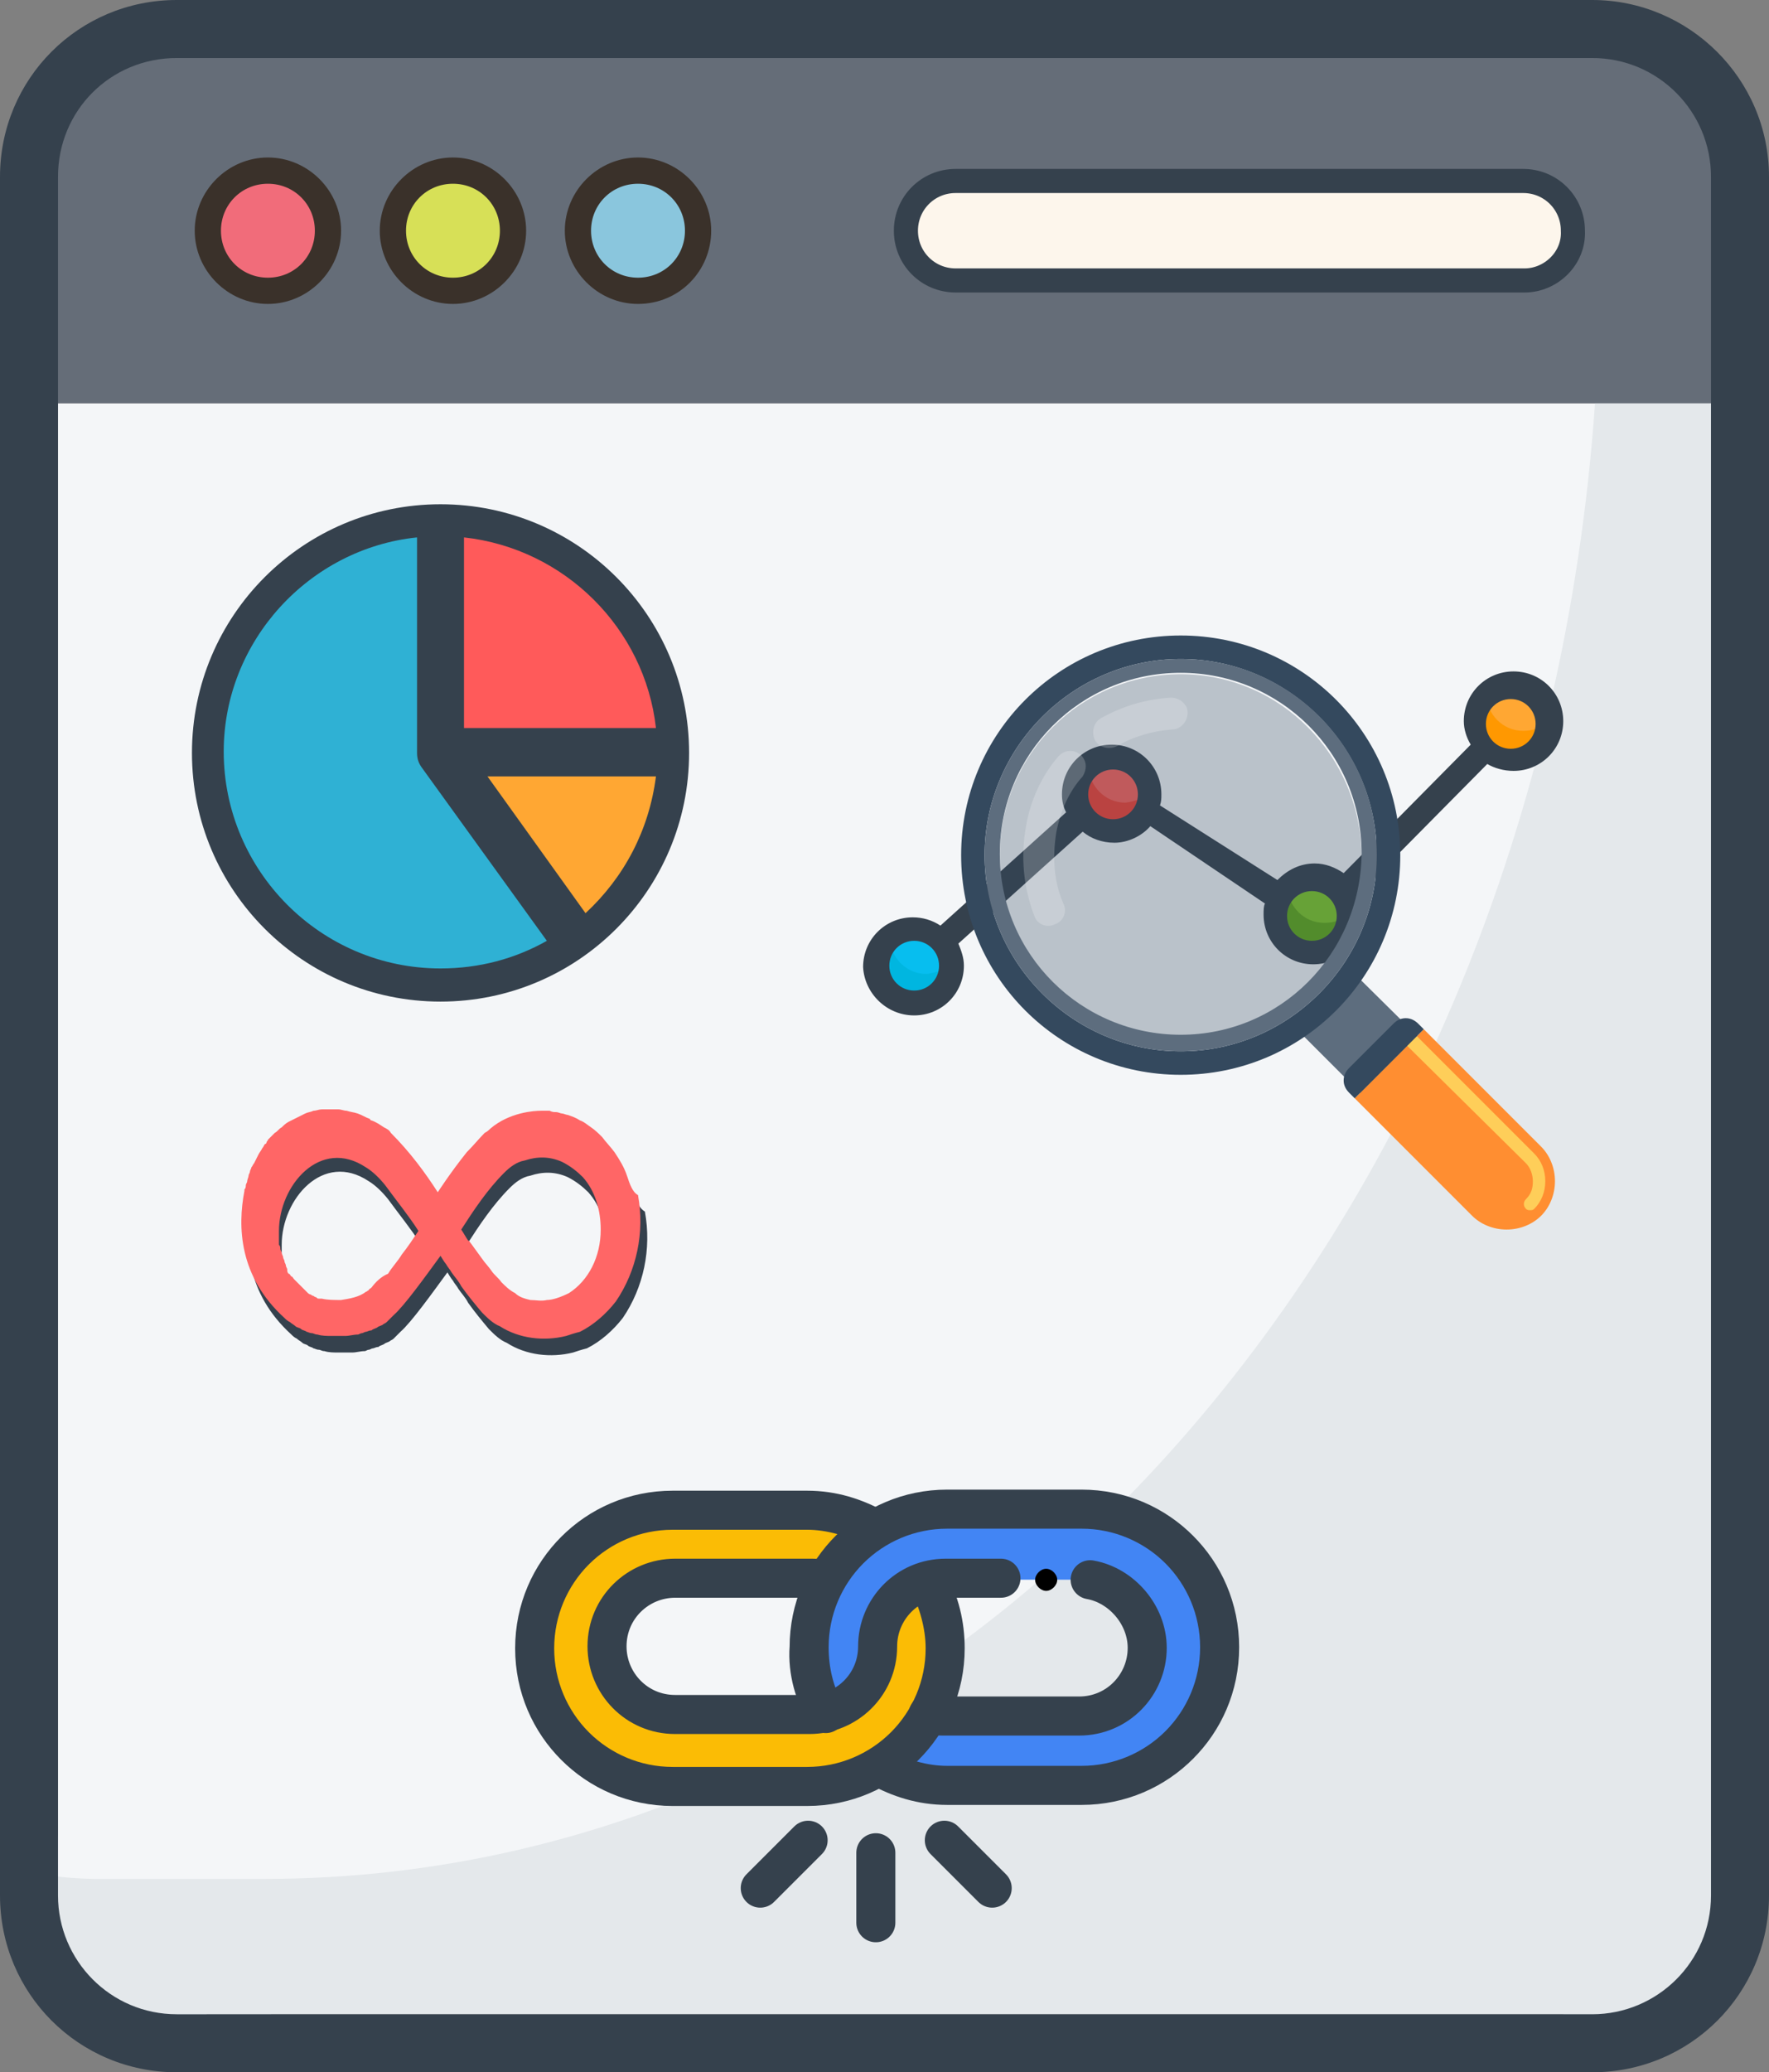 <?xml version="1.0" encoding="utf-8"?>
<!-- Generator: Adobe Illustrator 25.0.0, SVG Export Plug-In . SVG Version: 6.00 Build 0)  -->
<svg version="1.1" id="Layer_1" xmlns="http://www.w3.org/2000/svg" xmlns:xlink="http://www.w3.org/1999/xlink" x="0px" y="0px"
	 viewBox="0 0 128.1 150" style="enable-background:new 0 0 128.1 150;" xml:space="preserve">
<rect x="0" y="0" width="128.1" height="150" fill="#808080" stroke="none"/>
<style type="text/css">
	.st0{fill:#656D78;}
	.st1{fill:#F4F6F8;}
	.st2{fill:#E4E8EB;}
	.st3{fill:#F16C7A;}
	.st4{fill:#3A312A;}
	.st5{fill:#D7E057;}
	.st6{fill:#8AC6DD;}
	.st7{fill:#FDF6EC;stroke:#35414D;stroke-width:1.745;stroke-miterlimit:10;}
	.st8{fill:#35414D;}
	.st9{clip-path:url(#SVGID_1_);}
	.st10{fill:#FBBC05;}
	.st11{fill:#4285F4;}
	.st12{fill:none;stroke:#35414D;stroke-width:2.121;stroke-linecap:round;stroke-linejoin:round;stroke-miterlimit:13.333;}
	.st13{fill-rule:evenodd;clip-rule:evenodd;fill:#FFB54C;}
	.st14{fill-rule:evenodd;clip-rule:evenodd;fill:#35414D;}
	.st15{fill-rule:evenodd;clip-rule:evenodd;fill:#FFA733;}
	.st16{fill-rule:evenodd;clip-rule:evenodd;fill:#2FB1D4;}
	.st17{fill-rule:evenodd;clip-rule:evenodd;fill:#FF5A5A;}
	.st18{fill:#FF6666;}
	.st19{fill:#07BEEF;}
	.st20{fill:#FC635B;}
	.st21{fill:#7EC927;}
	.st22{fill:#FFA733;}
	.st23{fill:#00B6E0;}
	.st24{fill:#F34234;}
	.st25{fill:#60A917;}
	.st26{fill:#FF9801;}
	.st27{fill:#5D6D7E;}
	.st28{fill:#FF8E31;}
	.st29{fill:#FECE59;}
	.st30{fill:#34495E;}
	.st31{opacity:0.3;fill:#34495E;}
	.st32{opacity:0.2;fill:#FFFFFF;}
</style>
<g>
	<polygon class="st0" points="124.4,16.7 123.9,16.7 123.9,29.2 4.2,29.2 4.2,15.3 2.6,13.3 3.4,5.5 7.2,2.9 15,4.2 111.4,4.2 
		111.4,2.9 123.9,4.2 	"/>
	<path class="st1" d="M123.9,29.2v103.6c0,7.2-4.8,13-10.8,13H15c-7.7,2.6-14.7,0-10.8-13l0,0V29.2L123.9,29.2z"/>
	<path class="st2" d="M123.9,29.2v103.6c0.5,6.9,4.1,15.4-10.8,13H15c-13,1.6-13-4.9-11.6-10.1c0.8,0.2,2.7,0.3,3.5,0.3h12.3
		c50.2,0,92.1-46.4,96.3-106.8L123.9,29.2z"/>
	<g>
		<g>
			<circle class="st3" cx="19.4" cy="16.7" r="4.3"/>
			<path class="st4" d="M19.4,22c-2.9,0-5.3-2.4-5.3-5.3s2.4-5.3,5.3-5.3s5.3,2.4,5.3,5.3S22.3,22,19.4,22z M19.4,13.3
				c-1.9,0-3.4,1.5-3.4,3.4s1.5,3.4,3.4,3.4c1.9,0,3.4-1.5,3.4-3.4C22.8,14.8,21.3,13.3,19.4,13.3z"/>
		</g>
		<g>
			<circle class="st5" cx="32.8" cy="16.7" r="4.3"/>
			<path class="st4" d="M32.8,22c-2.9,0-5.3-2.4-5.3-5.3s2.4-5.3,5.3-5.3s5.3,2.4,5.3,5.3S35.7,22,32.8,22z M32.8,13.3
				c-1.9,0-3.4,1.5-3.4,3.4s1.5,3.4,3.4,3.4c1.9,0,3.4-1.5,3.4-3.4C36.2,14.8,34.7,13.3,32.8,13.3z"/>
		</g>
		<g>
			<circle class="st6" cx="46.2" cy="16.7" r="4.3"/>
			<path class="st4" d="M46.2,22c-2.9,0-5.3-2.4-5.3-5.3s2.4-5.3,5.3-5.3c2.9,0,5.3,2.4,5.3,5.3S49.2,22,46.2,22z M46.2,13.3
				c-1.9,0-3.4,1.5-3.4,3.4s1.5,3.4,3.4,3.4c1.9,0,3.4-1.5,3.4-3.4C49.6,14.8,48.1,13.3,46.2,13.3z"/>
		</g>
		<path class="st7" d="M110.4,20.3H69.2c-2,0-3.6-1.6-3.6-3.6v0c0-2,1.6-3.6,3.6-3.6h41.1c2,0,3.6,1.6,3.6,3.6v0
			C114,18.7,112.3,20.3,110.4,20.3z"/>
	</g>
	<path class="st8" d="M115.3,4.2c4.8,0,8.6,3.9,8.6,8.6v124.4c0,4.8-3.9,8.6-8.6,8.6H12.8c-4.8,0-8.6-3.9-8.6-8.6V12.8
		C4.2,8,8,4.2,12.8,4.2H115.3 M115.3,0H12.8C5.7,0,0,5.7,0,12.8v124.4c0,7.1,5.7,12.8,12.8,12.8h102.5c7.1,0,12.8-5.7,12.8-12.8
		V12.8C128.1,5.7,122.3,0,115.3,0L115.3,0z"/>
	<g id="g5160_3_" transform="matrix(1.333,0,0,-1.333,0,682.667)">
		<g id="g5162_3_">
			<g>
				<defs>
					
						<rect id="SVGID_4_" x="26.4" y="401.4" transform="matrix(0.707 -0.707 0.707 0.707 -284.922 157.455)" width="42.4" height="42.4"/>
				</defs>
				<clipPath id="SVGID_1_">
					<use xlink:href="#SVGID_4_"  style="overflow:visible;"/>
				</clipPath>
				<g id="g5164_5_" class="st9">
					<g id="g5170_5_" transform="translate(247.21,328.78)">
						<path id="path5172_5_" class="st10" d="M-196.8,97.5c0.7-1.3,1-2.8,0.9-4.2c0,0,0,0,0,0c0-0.3-0.1-0.5-0.1-0.7l0,0
							c0-0.2-0.1-0.5-0.2-0.7c0,0,0,0,0,0c-0.1-0.5-0.4-1.1-0.7-1.6c0,0,0,0,0,0c-1.3-2.3-3.7-3.8-6.5-3.8l-7.3,0
							c-4.1,0-7.5,3.3-7.5,7.5c0,4.1,3.3,7.5,7.5,7.5l7.3,0c1.4,0,2.6-0.4,3.7-1c-0.6-0.3-1.1-0.7-1.5-1.2c-0.5-0.5-0.9-1.1-1.3-1.7
							c-0.3,0.1-0.6,0.1-0.9,0.1l-7.3,0c-2.1,0-3.7-1.7-3.7-3.7c0-2.1,1.7-3.7,3.7-3.7l7.3,0c2.1,0,3.7,1.7,3.7,3.7
							C-199.6,95.6-198.4,97.1-196.8,97.5C-196.8,97.5-196.8,97.5-196.8,97.5"/>
					</g>
					<g id="g5174_5_" transform="translate(466.85,466.85)">
						<path id="path5176_5_" class="st11" d="M-400.7-44.2c0,4.1-3.3,7.5-7.5,7.5l-7.3,0c-4.1,0-7.5-3.3-7.5-7.5
							c0-1.3,0.3-2.5,0.9-3.6c1.6,0.4,2.8,1.9,2.8,3.6c0,2.1,1.7,3.7,3.7,3.7l7.5,0l0,0c2-0.1,3.6-1.7,3.6-3.7
							c0-2.1-1.7-3.7-3.7-3.7l-7.3,0c-0.3,0-0.6,0-0.9,0.1c-0.3-0.6-0.8-1.2-1.3-1.7c-0.5-0.5-1-0.9-1.5-1.2c1.1-0.6,2.4-1,3.7-1
							l7.3,0C-404.1-51.6-400.7-48.3-400.7-44.2"/>
					</g>
					<g id="g5178_5_" transform="translate(246.745,328.921)">
						<path id="path5180_5_" class="st12" d="M-196.3,97.3c0.6-1.1,0.9-2.3,0.9-3.6c0-4.1-3.3-7.5-7.5-7.5l-7.3,0
							c-4.1,0-7.5,3.3-7.5,7.5c0,4.1,3.3,7.5,7.5,7.5h7.3c1.4,0,2.6-0.4,3.7-1c-1.1,0.6-2.4,1-3.7,1h-7.3c-4.1,0-7.5-3.3-7.5-7.5
							c0-4.1,3.3-7.5,7.5-7.5l7.3,0c4.1,0,7.5,3.3,7.5,7.5C-195.4,95-195.8,96.3-196.3,97.3z"/>
					</g>
					<g id="g5182_5_" transform="translate(328.921,246.745)">
						<path id="path5184_5_" class="st12" d="M-278.5,172.3c0.3-0.1,0.6-0.1,0.9-0.1l7.3,0c2.1,0,3.7,1.7,3.7,3.7
							c0,1.8-1.4,3.4-3.1,3.7"/>
					</g>
					<g id="g5186_5_" transform="translate(290.076,374.929)">
						<path id="path5188_5_" class="st12" d="M-235.7,51.5h-3c-2.1,0-3.7-1.7-3.7-3.7c0-2.1-1.7-3.7-3.7-3.7l-7.3,0
							c-2.1,0-3.7,1.7-3.7,3.7c0,2.1,1.7,3.7,3.7,3.7l7.3,0c0.3,0,0.6,0,0.9-0.1"/>
					</g>
					<g id="g5190_5_" transform="translate(265.255,183.079)">
						<path id="path5192_5_" class="st12" d="M-220.4,236c-0.6,1.1-0.9,2.3-0.9,3.6c0,4.1,3.3,7.5,7.5,7.5l7.3,0
							c4.1,0,7.5-3.3,7.5-7.5c0-4.1-3.3-7.5-7.5-7.5h-7.3c-1.4,0-2.6,0.4-3.7,1c1.1-0.6,2.4-1,3.7-1h7.3c4.1,0,7.5,3.3,7.5,7.5
							c0,4.1-3.3,7.5-7.5,7.5l-7.3,0c-4.1,0-7.5-3.3-7.5-7.5C-221.4,238.3-221,237-220.4,236z"/>
					</g>
					<g id="g5194_5_" transform="translate(325.432,396.142)">
						<path id="path5196_5_" d="M-268.6,29.6c-0.3,0-0.6,0.3-0.6,0.6c0,0.3,0.3,0.6,0.6,0.6c0.3,0,0.6-0.3,0.6-0.6
							C-268,29.9-268.3,29.6-268.6,29.6"/>
					</g>
					<g id="g5210_6_" transform="translate(383.279,128.721)">
						<path id="path5212_6_" class="st12" d="M-335.7,282.8V279"/>
					</g>
					<g id="g5214_6_" transform="translate(333,95)">
						<path id="path5216_6_" class="st12" d="M-289.1,317.2l-2.6-2.6"/>
					</g>
					<g id="g5218_6_" transform="translate(417,179)">
						<path id="path5220_6_" class="st12" d="M-365.7,233.2l2.6-2.6"/>
					</g>
				</g>
			</g>
		</g>
	</g>
	<g>
		<g>
			<g>
				<path class="st13" d="M49.3,54.4c0,5.4-2.5,10.7-7.2,14.1L31.9,54.4h2.9L49.3,54.4z"/>
				<circle class="st14" cx="31.9" cy="54.5" r="18"/>
				<circle class="st14" cx="31.9" cy="54.4" r="17.4"/>
				<path class="st14" d="M31.9,37.1c9.6,0,17.4,7.8,17.4,17.4H31.9V37.1z"/>
				<path class="st15" d="M42.4,66.1l-7.1-9.9h12.2C47,60.1,45.2,63.5,42.4,66.1L42.4,66.1z"/>
				<path class="st16" d="M16.2,54.4c0,8.6,7,15.7,15.7,15.7c2.8,0,5.4-0.7,7.7-2l-9.1-12.6l0,0c-0.2-0.3-0.3-0.6-0.3-1V38.9
					C22.4,39.7,16.2,46.4,16.2,54.4z"/>
				<path class="st17" d="M47.5,52.7H33.6V38.9C40.9,39.7,46.7,45.5,47.5,52.7z"/>
			</g>
			<g>
				<g>
					<path class="st8" d="M45.7,86.1c-0.2-0.6-0.5-1.1-0.9-1.7c-0.3-0.4-0.6-0.7-0.9-1.1c-0.2-0.2-0.5-0.5-0.8-0.7
						c-0.3-0.2-0.5-0.4-0.8-0.5c-0.3-0.2-0.6-0.3-0.9-0.4c-0.1,0-0.3-0.1-0.4-0.1c-0.1,0-0.3-0.1-0.4-0.1c-0.2,0-0.3,0-0.5-0.1
						c0,0-0.1,0-0.1,0c0,0-0.1,0-0.1,0c-0.1,0-0.2,0-0.3,0c0,0,0,0,0,0c0,0-0.1,0-0.1,0c-0.5,0-2.3,0.1-3.7,1.3
						c-0.1,0.1-0.2,0.2-0.4,0.3c-0.4,0.4-0.8,0.9-1.3,1.4c-1.2,1.5-2.1,2.9-2.1,2.9c0,0,0,0,0,0c-0.9-1.4-2-2.9-3.4-4.3
						c-0.1-0.2-0.3-0.3-0.5-0.4c-0.3-0.2-0.6-0.4-0.9-0.5c0,0-0.1,0-0.1-0.1c-0.3-0.1-0.6-0.3-0.9-0.4c-0.3-0.1-0.5-0.1-0.8-0.2
						c-0.2,0-0.4-0.1-0.6-0.1c-0.1,0-0.2,0-0.4,0c0,0-0.1,0-0.1,0c-0.2,0-0.4,0-0.7,0c-0.2,0-0.4,0.1-0.6,0.1
						c-0.2,0.1-0.4,0.1-0.6,0.2C22.4,82,22.2,82,22,82.1c-0.2,0.1-0.4,0.2-0.6,0.3c-0.2,0.1-0.4,0.3-0.5,0.4
						c-0.2,0.1-0.3,0.3-0.5,0.4c-0.1,0.1-0.2,0.2-0.2,0.2c-0.1,0.1-0.2,0.2-0.3,0.3c0,0.1-0.1,0.1-0.1,0.2c0,0,0,0.1-0.1,0.1
						c0,0,0,0,0,0c0,0,0,0,0,0c-0.1,0.1-0.1,0.2-0.2,0.3c-0.1,0.2-0.2,0.3-0.3,0.5c-0.1,0.2-0.2,0.4-0.3,0.6
						c-0.1,0.1-0.1,0.2-0.2,0.3c0,0,0,0,0,0c0,0.1-0.1,0.2-0.1,0.3c0,0,0,0,0,0c0,0.1-0.1,0.2-0.1,0.3c0,0,0,0,0,0
						c0,0.1-0.1,0.3-0.1,0.4c0,0.1-0.1,0.2-0.1,0.3c0,0,0,0,0,0c0,0.1,0,0.2-0.1,0.3c0,0,0,0,0,0.1c-0.5,2.6-0.4,6.2,2.9,9.2
						c0.1,0.1,0.2,0.2,0.4,0.3c0.1,0.1,0.3,0.2,0.4,0.3c0.1,0.1,0.3,0.1,0.4,0.2c0.1,0.1,0.3,0.1,0.4,0.2c0.1,0,0.2,0.1,0.4,0.1
						c0.1,0,0.2,0.1,0.4,0.1c0.3,0.1,0.7,0.1,1,0.1c0.3,0,0.7,0,1,0c0.3,0,0.6-0.1,0.9-0.1c0.1,0,0.2-0.1,0.3-0.1
						c0.1,0,0.2-0.1,0.3-0.1c0.1,0,0.2-0.1,0.4-0.1c0.1-0.1,0.2-0.1,0.4-0.2c0.1-0.1,0.2-0.1,0.4-0.2c0.1-0.1,0.2-0.1,0.3-0.2
						c0.1-0.1,0.2-0.2,0.3-0.3c0,0,0.1-0.1,0.1-0.1c0,0,0.1-0.1,0.1-0.1c0.8-0.7,2.3-2.8,3.4-4.3c0,0,0.3,0.5,0.4,0.6
						c0.1,0.2,0.3,0.4,0.4,0.6c0.2,0.3,0.5,0.6,0.7,1c0.5,0.7,1,1.3,1.5,1.9c0.4,0.4,0.8,0.8,1.3,1c1.4,0.9,3.2,1.1,4.8,0.7
						c0.3-0.1,0.6-0.2,1-0.3c1-0.5,1.9-1.3,2.6-2.2c1.5-2.2,2.1-5,1.6-7.7C46.2,87.4,46,86.7,45.7,86.1z M27.2,94.2
						c-0.1,0.1-0.2,0.1-0.2,0.2c-0.1,0-0.1,0.1-0.2,0.1c-0.5,0.4-1.2,0.5-1.8,0.6c-0.5,0-1,0-1.4-0.1c-0.1,0-0.1,0-0.2,0
						c-0.1,0-0.1,0-0.2-0.1c-0.1,0-0.2-0.1-0.2-0.1c-0.1,0-0.2-0.1-0.2-0.1c-0.1,0-0.2-0.1-0.2-0.1c-0.1-0.1-0.1-0.1-0.2-0.2
						c-0.1-0.1-0.1-0.1-0.2-0.2C22,94.1,22,94.1,21.9,94c-0.1-0.1-0.1-0.1-0.2-0.2c-0.1-0.1-0.1-0.1-0.2-0.2
						c-0.1-0.1-0.1-0.2-0.2-0.2c-0.1-0.1-0.1-0.2-0.2-0.2c-0.1-0.1-0.1-0.2-0.1-0.3c0-0.1-0.1-0.2-0.1-0.3c0-0.1-0.1-0.2-0.1-0.3
						c0-0.1-0.1-0.2-0.1-0.3c0-0.1-0.1-0.2-0.1-0.3c0-0.1-0.1-0.2-0.1-0.3c0-0.1,0-0.2-0.1-0.3c0-0.1,0-0.2,0-0.3c0-0.1,0-0.2,0-0.3
						c0-0.1,0-0.2,0-0.3c0,0,0-0.1,0-0.1c0-3.3,3-6.8,6.3-4.6c0.5,0.3,1,0.8,1.4,1.3c0.8,1.1,1.7,2.2,2.4,3.3
						c-0.4,0.6-0.8,1.2-1.2,1.7c-0.3,0.5-0.7,0.9-1,1.4C28,93.5,27.6,93.9,27.2,94.2z M41.6,94.7C41,95,40.4,95.1,40,95.2
						c-0.4,0.1-0.8,0-1.2,0c-0.4-0.1-0.8-0.2-1.1-0.5c-0.4-0.2-0.7-0.5-1-0.8c-0.2-0.3-0.5-0.5-0.7-0.8c-0.2-0.3-0.5-0.6-0.7-0.9
						c-0.3-0.4-0.5-0.7-0.8-1.1c-0.1-0.1-0.1-0.2-0.2-0.2c-0.2-0.3-0.3-0.5-0.5-0.8c0.9-1.4,1.9-2.9,3.1-4.1
						c0.4-0.4,0.9-0.8,1.5-0.9l0,0c0.9-0.3,1.8-0.3,2.7,0.1c0.6,0.3,1.1,0.7,1.5,1.1c0.9,1,1.3,2.4,1.3,3.8
						C43.9,92,43,93.8,41.6,94.7z"/>
				</g>
				<path class="st18" d="M45.4,85.1c-0.2-0.6-0.5-1.1-0.9-1.7c-0.3-0.4-0.6-0.7-0.9-1.1c-0.2-0.2-0.5-0.5-0.8-0.7
					c-0.3-0.2-0.5-0.4-0.8-0.5c-0.3-0.2-0.6-0.3-0.9-0.4c-0.1,0-0.3-0.1-0.4-0.1c-0.1,0-0.3-0.1-0.4-0.1c-0.2,0-0.3,0-0.5-0.1
					c0,0-0.1,0-0.1,0c0,0-0.1,0-0.1,0c-0.1,0-0.2,0-0.3,0c0,0,0,0,0,0c0,0-0.1,0-0.1,0c-0.5,0-2.3,0.1-3.7,1.3
					c-0.1,0.1-0.2,0.2-0.4,0.3c-0.4,0.4-0.8,0.9-1.3,1.4c-1.2,1.5-2.1,2.9-2.1,2.9c0,0,0,0,0,0c-0.9-1.4-2-2.9-3.4-4.3
					c-0.1-0.2-0.3-0.3-0.5-0.4c-0.3-0.2-0.6-0.4-0.9-0.5c0,0-0.1,0-0.1-0.1c-0.3-0.1-0.6-0.3-0.9-0.4c-0.3-0.1-0.5-0.1-0.8-0.2
					c-0.2,0-0.4-0.1-0.6-0.1c-0.1,0-0.2,0-0.4,0c0,0-0.1,0-0.1,0c-0.2,0-0.4,0-0.7,0c-0.2,0-0.4,0.1-0.6,0.1
					c-0.2,0.1-0.4,0.1-0.6,0.2c-0.2,0.1-0.4,0.2-0.6,0.3c-0.2,0.1-0.4,0.2-0.6,0.3c-0.2,0.1-0.4,0.3-0.5,0.4
					c-0.2,0.1-0.3,0.3-0.5,0.4c-0.1,0.1-0.2,0.2-0.2,0.2c-0.1,0.1-0.2,0.2-0.3,0.3c0,0.1-0.1,0.1-0.1,0.2c0,0,0,0.1-0.1,0.1
					c0,0,0,0,0,0c0,0,0,0,0,0c-0.1,0.1-0.1,0.2-0.2,0.3c-0.1,0.2-0.2,0.3-0.3,0.5c-0.1,0.2-0.2,0.4-0.3,0.6
					c-0.1,0.1-0.1,0.2-0.2,0.3c0,0,0,0,0,0c0,0.1-0.1,0.2-0.1,0.3c0,0,0,0,0,0c0,0.1-0.1,0.2-0.1,0.3c0,0,0,0,0,0
					c0,0.1-0.1,0.3-0.1,0.4c0,0.1-0.1,0.2-0.1,0.3c0,0,0,0,0,0c0,0.1,0,0.2-0.1,0.3c0,0,0,0,0,0.1c-0.5,2.6-0.4,6.2,2.9,9.2
					c0.1,0.1,0.2,0.2,0.4,0.3c0.1,0.1,0.3,0.2,0.4,0.3c0.1,0.1,0.3,0.1,0.4,0.2c0.1,0.1,0.3,0.1,0.4,0.2c0.1,0,0.2,0.1,0.4,0.1
					c0.1,0,0.2,0.1,0.4,0.1c0.3,0.1,0.7,0.1,1,0.1c0.3,0,0.7,0,1,0c0.3,0,0.6-0.1,0.9-0.1c0.1,0,0.2-0.1,0.3-0.1
					c0.1,0,0.2-0.1,0.3-0.1c0.1,0,0.2-0.1,0.4-0.1c0.1-0.1,0.2-0.1,0.4-0.2c0.1-0.1,0.2-0.1,0.4-0.2c0.1-0.1,0.2-0.1,0.3-0.2
					c0.1-0.1,0.2-0.2,0.3-0.3c0,0,0.1-0.1,0.1-0.1c0,0,0.1-0.1,0.1-0.1c0.8-0.7,2.3-2.8,3.4-4.3c0,0,0.3,0.5,0.4,0.6
					c0.1,0.2,0.3,0.4,0.4,0.6c0.2,0.3,0.5,0.6,0.7,1c0.5,0.7,1,1.3,1.5,1.9c0.4,0.4,0.8,0.8,1.3,1c1.4,0.9,3.2,1.1,4.8,0.7
					c0.3-0.1,0.6-0.2,1-0.3c1-0.5,1.9-1.3,2.6-2.2c1.5-2.2,2.1-5,1.6-7.7C45.8,86.3,45.6,85.7,45.4,85.1z M26.9,93.2
					c-0.1,0.1-0.2,0.1-0.2,0.2c-0.1,0-0.1,0.1-0.2,0.1c-0.5,0.4-1.2,0.5-1.8,0.6c-0.5,0-1,0-1.4-0.1c-0.1,0-0.1,0-0.2,0
					c-0.1,0-0.1,0-0.2-0.1c-0.1,0-0.2-0.1-0.2-0.1c-0.1,0-0.2-0.1-0.2-0.1c-0.1,0-0.2-0.1-0.2-0.1c-0.1-0.1-0.1-0.1-0.2-0.2
					c-0.1-0.1-0.1-0.1-0.2-0.2c-0.1-0.1-0.1-0.1-0.2-0.2c-0.1-0.1-0.1-0.1-0.2-0.2c-0.1-0.1-0.1-0.1-0.2-0.2
					c-0.1-0.1-0.1-0.2-0.2-0.2c-0.1-0.1-0.1-0.2-0.2-0.2c-0.1-0.1-0.1-0.2-0.1-0.3c0-0.1-0.1-0.2-0.1-0.3c0-0.1-0.1-0.2-0.1-0.3
					c0-0.1-0.1-0.2-0.1-0.3c0-0.1-0.1-0.2-0.1-0.3c0-0.1-0.1-0.2-0.1-0.3c0-0.1,0-0.2-0.1-0.3c0-0.1,0-0.2,0-0.3c0-0.1,0-0.2,0-0.3
					c0-0.1,0-0.2,0-0.3c0,0,0-0.1,0-0.1c0-3.3,3-6.8,6.3-4.6c0.5,0.3,1,0.8,1.4,1.3c0.8,1.1,1.7,2.2,2.4,3.3
					c-0.4,0.6-0.8,1.2-1.2,1.7c-0.3,0.5-0.7,0.9-1,1.4C27.6,92.4,27.2,92.8,26.9,93.2z M41.2,93.6c-0.6,0.3-1.2,0.5-1.6,0.5
					c-0.4,0.1-0.8,0-1.2,0c-0.4-0.1-0.8-0.2-1.1-0.5c-0.4-0.2-0.7-0.5-1-0.8c-0.2-0.3-0.5-0.5-0.7-0.8c-0.2-0.3-0.5-0.6-0.7-0.9
					c-0.3-0.4-0.5-0.7-0.8-1.1c-0.1-0.1-0.1-0.2-0.2-0.2c-0.2-0.3-0.3-0.5-0.5-0.8c0.9-1.4,1.9-2.9,3.1-4.1c0.4-0.4,0.9-0.8,1.5-0.9
					l0,0c0.9-0.3,1.8-0.3,2.7,0.1c0.6,0.3,1.1,0.7,1.5,1.1c0.9,1,1.3,2.4,1.3,3.8C43.5,91,42.6,92.7,41.2,93.6z"/>
			</g>
		</g>
		<g>
			<g>
				<path class="st19" d="M68.9,69.9c0,1.5-1.2,2.7-2.7,2.7s-2.7-1.2-2.7-2.7c0-1.5,1.2-2.7,2.7-2.7S68.9,68.4,68.9,69.9L68.9,69.9z
					"/>
				<path class="st20" d="M83.3,57.5c0,1.5-1.2,2.7-2.7,2.7s-2.7-1.2-2.7-2.7c0-1.5,1.2-2.7,2.7-2.7S83.3,56,83.3,57.5z"/>
				<path class="st21" d="M97.7,66.3c0,1.5-1.2,2.7-2.7,2.7c-1.5,0-2.7-1.2-2.7-2.7c0-1.5,1.2-2.7,2.7-2.7S97.7,64.8,97.7,66.3
					L97.7,66.3z"/>
				<path class="st22" d="M112.1,52.3c0,1.5-1.2,2.7-2.7,2.7c-1.5,0-2.7-1.2-2.7-2.7c0-1.5,1.2-2.7,2.7-2.7
					C110.9,49.7,112.1,50.9,112.1,52.3z"/>
				<path class="st23" d="M68.9,69.8v0.1c0,1.5-1.2,2.7-2.7,2.7c-1.5,0-2.7-1.2-2.7-2.7c0-0.8,0.4-1.5,0.9-2
					c0.1,1.4,1.2,2.6,2.7,2.6C67.8,70.4,68.4,70.2,68.9,69.8z"/>
				<path class="st24" d="M83.3,57.4v0.1c0,1.5-1.2,2.7-2.7,2.7c-1.5,0-2.7-1.2-2.7-2.7c0-0.8,0.4-1.5,0.9-2
					c0.1,1.4,1.2,2.6,2.7,2.6C82.2,58,82.8,57.8,83.3,57.4L83.3,57.4z"/>
				<path class="st25" d="M97.7,66.1v0.1c0,1.5-1.2,2.7-2.7,2.7c-1.5,0-2.7-1.2-2.7-2.7c0-0.8,0.4-1.5,0.9-2
					c0.1,1.4,1.2,2.6,2.7,2.6C96.6,66.8,97.2,66.6,97.7,66.1L97.7,66.1z"/>
				<path class="st26" d="M112.1,52.2v0.1c0,1.5-1.2,2.7-2.7,2.7c-1.5,0-2.7-1.2-2.7-2.7c0-0.8,0.4-1.5,0.9-2
					c0.1,1.4,1.2,2.6,2.7,2.6C111,52.9,111.6,52.7,112.1,52.2z"/>
				<path class="st8" d="M66.2,73.5c2,0,3.6-1.6,3.6-3.6c0-0.6-0.2-1.1-0.4-1.6l9-8.1c0.6,0.5,1.4,0.8,2.3,0.8c1,0,2-0.5,2.6-1.2
					l8.3,5.6c-0.1,0.2-0.1,0.5-0.1,0.8c0,2,1.6,3.6,3.6,3.6c2,0,3.6-1.6,3.6-3.6c0-0.5-0.1-1-0.3-1.5l9.3-9.4
					c0.5,0.3,1.2,0.5,1.9,0.5c2,0,3.6-1.6,3.6-3.6c0-2-1.6-3.6-3.6-3.6c-2,0-3.6,1.6-3.6,3.6c0,0.6,0.2,1.2,0.5,1.7l-9.2,9.3
					c-0.6-0.4-1.3-0.7-2.1-0.7c-1.1,0-2,0.5-2.7,1.2L84,58.3c0.1-0.3,0.1-0.5,0.1-0.8c0-2-1.6-3.6-3.6-3.6c-2,0-3.6,1.6-3.6,3.6
					c0,0.5,0.1,0.9,0.3,1.3l-9.1,8.2c-0.6-0.4-1.3-0.6-2-0.6c-2,0-3.6,1.6-3.6,3.6C62.6,71.9,64.2,73.5,66.2,73.5z M109.4,50.6
					c1,0,1.8,0.8,1.8,1.8c0,1-0.8,1.8-1.8,1.8s-1.8-0.8-1.8-1.8S108.4,50.6,109.4,50.6z M95,64.5c1,0,1.8,0.8,1.8,1.8
					S96,68.1,95,68.1s-1.8-0.8-1.8-1.8C93.2,65.3,94,64.5,95,64.5L95,64.5z M80.6,55.7c1,0,1.8,0.8,1.8,1.8c0,1-0.8,1.8-1.8,1.8
					s-1.8-0.8-1.8-1.8C78.8,56.5,79.6,55.7,80.6,55.7L80.6,55.7z M66.2,68.1c1,0,1.8,0.8,1.8,1.8c0,1-0.8,1.8-1.8,1.8
					c-1,0-1.8-0.8-1.8-1.8C64.4,68.9,65.2,68.1,66.2,68.1L66.2,68.1z"/>
			</g>
			<g>
				<polygon class="st27" points="94.1,74.7 95.8,76.4 97.9,78.5 105.3,85.9 107.6,79.9 98.2,70.6 				"/>
				<g>
					<path class="st28" d="M103.1,74.5l8.5,8.5c0.6,0.6,1,1.5,1,2.5c0,1-0.4,1.9-1,2.5c-0.6,0.6-1.5,1-2.5,1c-1,0-1.9-0.4-2.5-1
						l-8.5-8.5L103.1,74.5z"/>
					<path class="st29" d="M101.9,75.7L101.9,75.7l0.7-0.7l8.5,8.5c0.5,0.5,0.8,1.2,0.8,2c0,0.8-0.3,1.5-0.8,2
						c-0.1,0.1-0.2,0.1-0.3,0.1c-0.1,0-0.2,0-0.3-0.1c-0.2-0.2-0.2-0.5,0-0.7c0.4-0.4,0.5-0.8,0.5-1.3c0-0.5-0.2-1-0.5-1.3
						L101.9,75.7z"/>
					<path class="st30" d="M98.1,79.5l5-5l-0.4-0.4c-0.2-0.2-0.5-0.4-0.9-0.4c-0.3,0-0.6,0.1-0.9,0.4l-3.2,3.2
						c-0.2,0.2-0.4,0.5-0.4,0.9c0,0.3,0.1,0.6,0.4,0.9L98.1,79.5z"/>
				</g>
				<path class="st31" d="M85.5,48.8c-7.2,0-13.1,5.8-13.1,13.1c0,7.2,5.8,13.1,13.1,13.1c7.2,0,13.1-5.8,13.1-13.1
					C98.5,54.7,92.7,48.8,85.5,48.8z"/>
				<path class="st30" d="M85.5,46c-8.8,0-15.9,7.1-15.9,15.9c0,8.8,7.1,15.9,15.9,15.9c8.8,0,15.9-7.1,15.9-15.9
					C101.4,53.1,94.3,46,85.5,46z M85.5,76.1c-7.8,0-14.2-6.4-14.2-14.2c0-7.8,6.4-14.2,14.2-14.2c7.8,0,14.2,6.4,14.2,14.2
					C99.7,69.7,93.3,76.1,85.5,76.1z"/>
				<path class="st27" d="M85.5,47.7c-7.8,0-14.2,6.4-14.2,14.2c0,7.8,6.4,14.2,14.2,14.2c7.8,0,14.2-6.4,14.2-14.2
					C99.7,54,93.3,47.7,85.5,47.7z M85.5,74.9c-7.2,0-13.1-5.8-13.1-13.1c0-7.2,5.8-13.1,13.1-13.1c7.2,0,13.1,5.8,13.1,13.1
					C98.5,69.1,92.7,74.9,85.5,74.9z"/>
				<g>
					<path class="st32" d="M85.8,51c-0.2-0.3-0.6-0.5-1-0.5c-1.8,0.1-3.5,0.6-5.1,1.5c-0.5,0.3-0.7,1-0.4,1.6c0.3,0.5,1,0.7,1.6,0.4
						c1.2-0.7,2.6-1.1,4-1.2c0.6,0,1.1-0.6,1.1-1.2C86,51.3,85.9,51.1,85.8,51z"/>
					<path class="st32" d="M78.4,54.8c-0.1-0.1-0.1-0.2-0.2-0.2c-0.5-0.4-1.2-0.3-1.6,0.2c-1.2,1.4-2,3.2-2.3,5
						c-0.4,2.2-0.2,4.4,0.6,6.5c0.2,0.6,0.9,0.9,1.5,0.6c0.6-0.2,0.9-0.9,0.6-1.5c-0.7-1.6-0.8-3.4-0.5-5.2c0.3-1.5,0.9-2.9,1.9-4
						C78.7,55.7,78.7,55.2,78.4,54.8z"/>
				</g>
			</g>
		</g>
	</g>
</g>
</svg>

